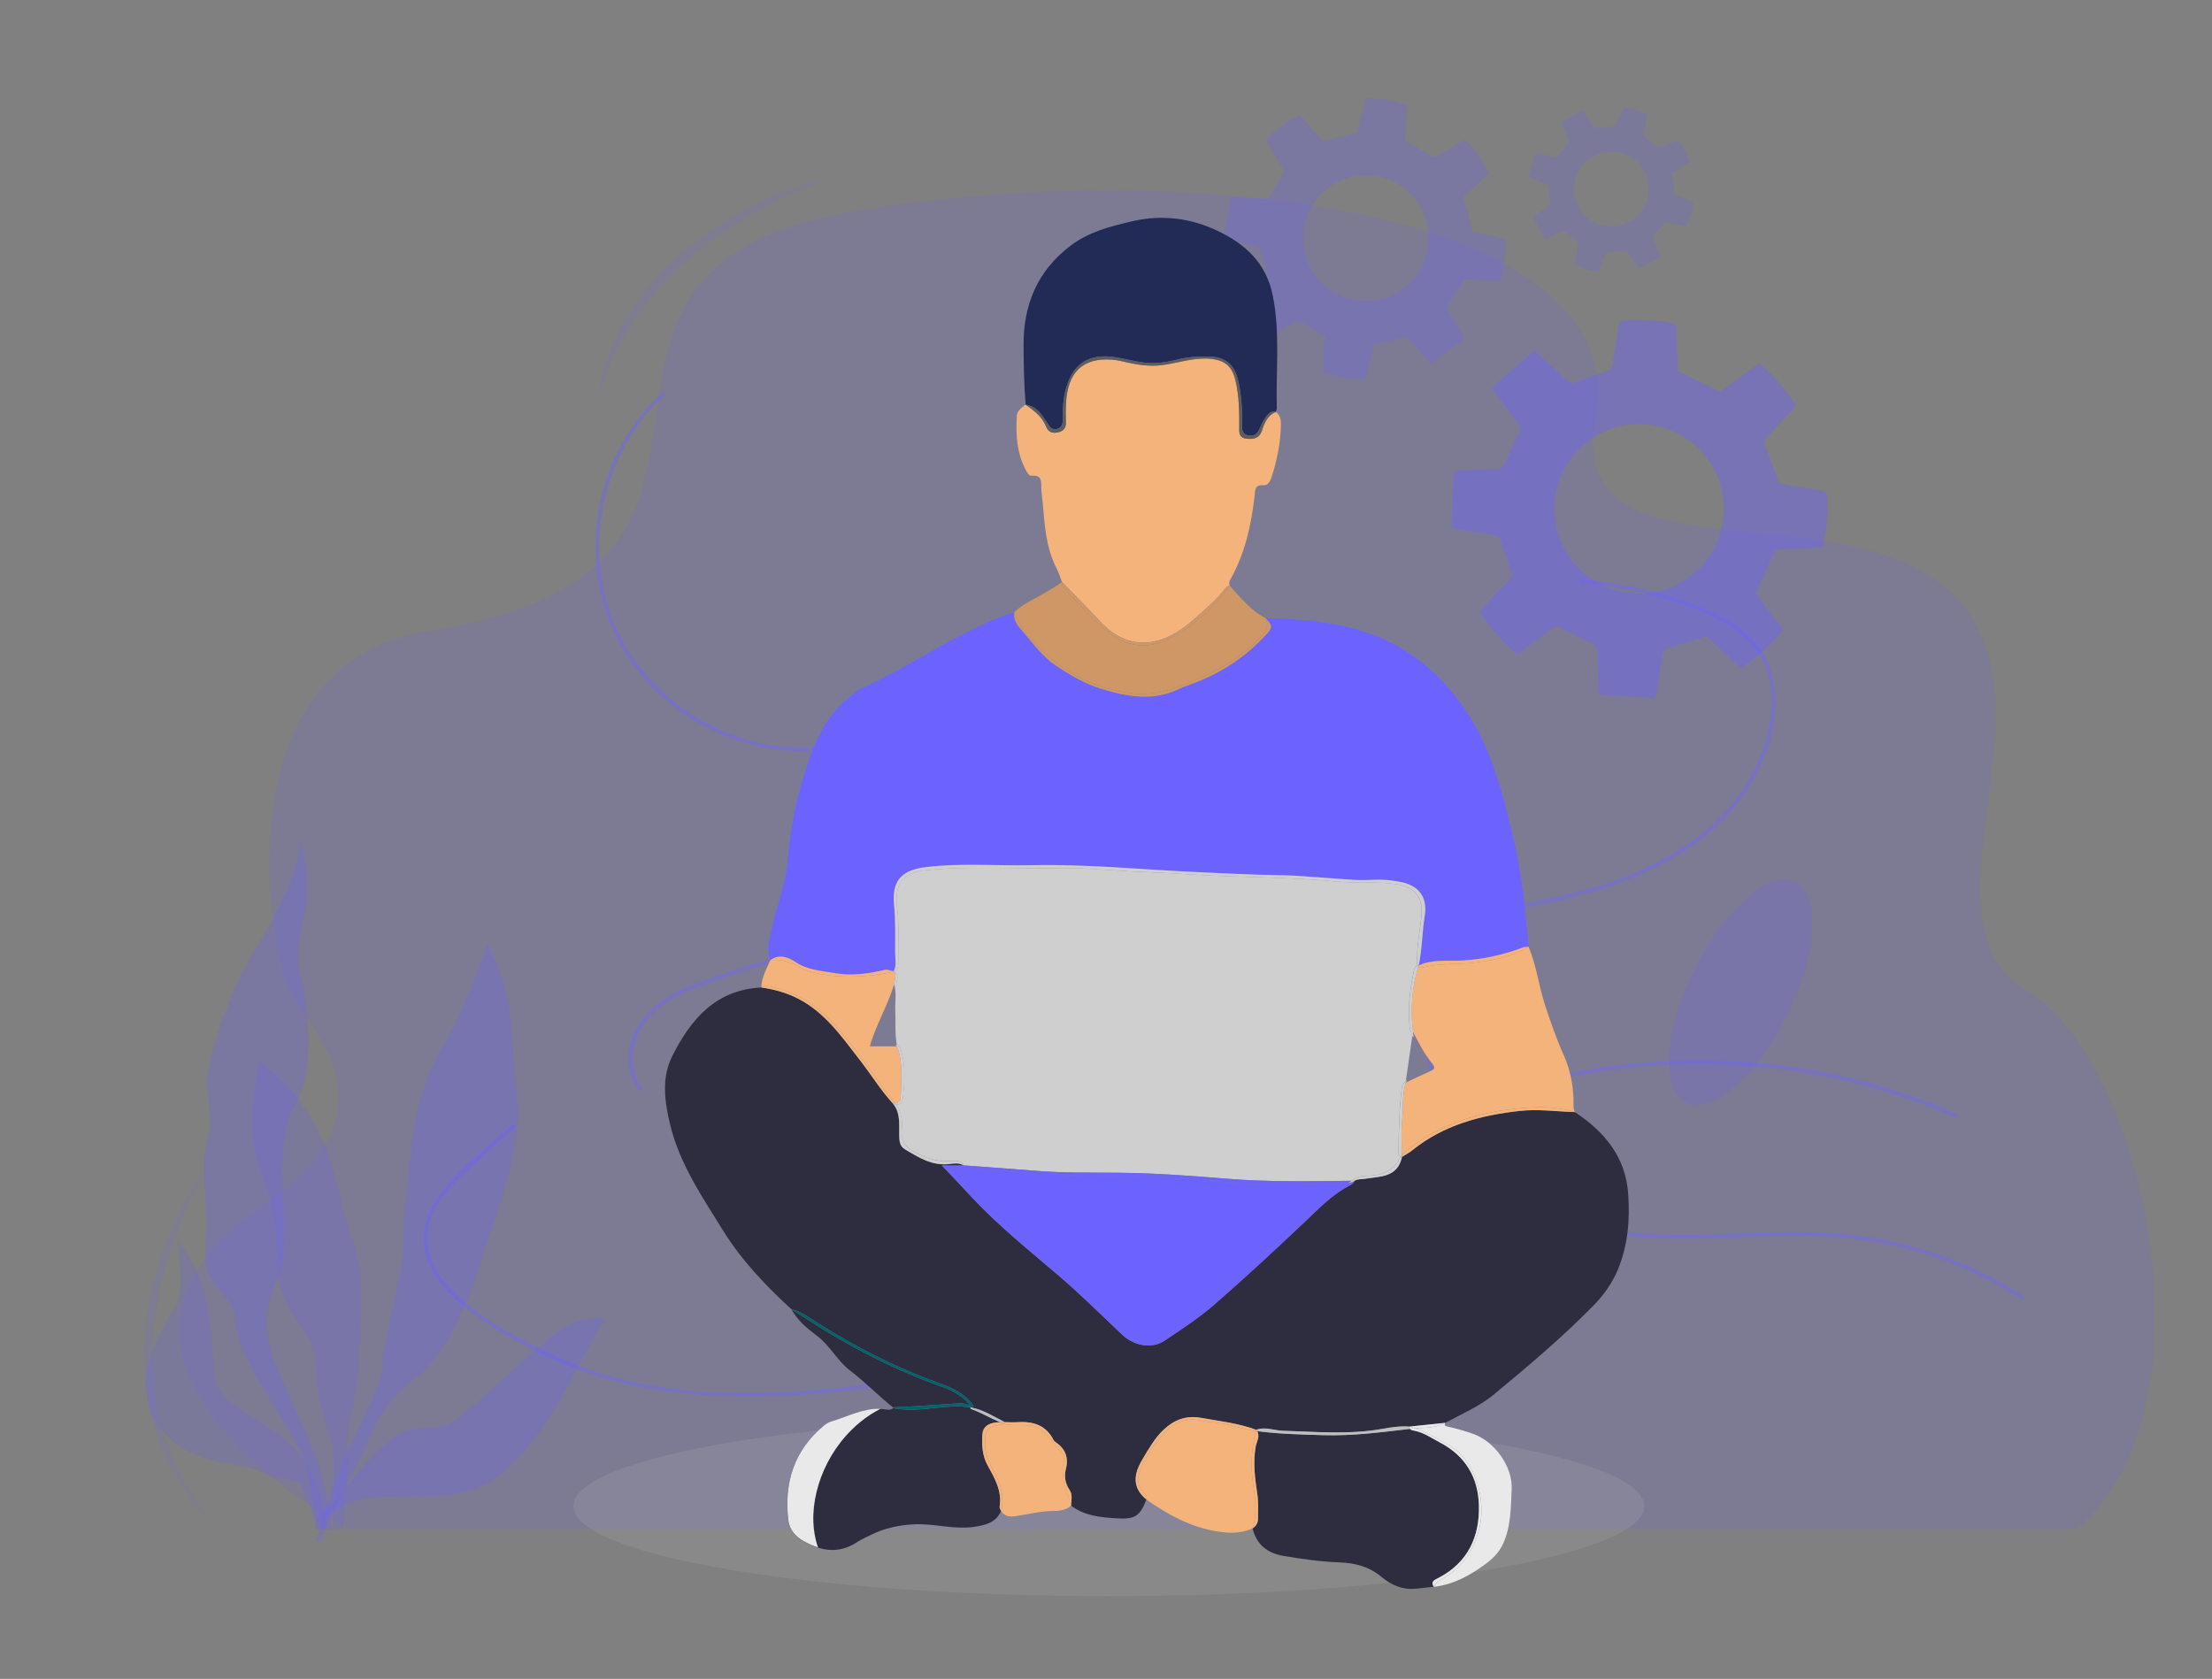 <?xml version="1.0" encoding="utf-8"?>
<!-- Generator: Adobe Illustrator 25.0.0, SVG Export Plug-In . SVG Version: 6.00 Build 0)  -->
<svg version="1.1" id="Capa_1" xmlns="http://www.w3.org/2000/svg" xmlns:xlink="http://www.w3.org/1999/xlink" x="0px" y="0px"
	 viewBox="0 0 605.14 459.39" style="enable-background:new 0 0 605.14 459.39;" xml:space="preserve">
<rect x="0" y="0" width="605.14" height="459.39" fill="#808080" stroke="none"/>
<style type="text/css">
	.st0{opacity:0.15;}
	.st1{fill:#6C63FE;}
	.st2{opacity:0.15;fill:#6C63FE;}
	.st3{opacity:0.42;}
	.st4{opacity:0.2;fill:#6C63FE;}
	.st5{opacity:0.27;fill:#6C63FE;}
	.st6{opacity:0.42;fill:#6C63FE;}
	.st7{opacity:0.2;fill-rule:evenodd;clip-rule:evenodd;fill:#B3B3B3;}
	.st8{fill:none;}
	.st9{fill:#2E2D3F;}
	.st10{fill:#F4B37A;}
	.st11{fill:#222B55;}
	.st12{fill:#5D5D5D;}
	.st13{fill:#BEBEBE;}
	.st14{fill:#CF9766;}
	.st15{fill:#E9E9E9;}
	.st16{fill:#00656B;}
	.st17{fill:#494949;}
	.st18{fill:#CFCFCF;}
	.st19{fill:#FED54C;}
	.st20{fill:#FDFDFC;}
	.st21{fill:#FEFDFD;}
</style>
<g class="st0">
	<path class="st1" d="M57.39,318.21c-4.49,7.55-8.06,15.59-10.81,23.85c-2.71,8.27-4.54,16.84-4.9,25.5
		c-0.15,2.16-0.1,4.33-0.06,6.49l0.2,3.24c0.06,1.08,0.25,2.15,0.36,3.22c0.55,4.29,1.45,8.54,2.83,12.65
		c0.16,0.52,0.32,1.04,0.49,1.55l0.59,1.51c0.41,1,0.77,2.03,1.21,3.02c0.93,1.96,1.78,3.97,2.9,5.84c2.01,3.88,4.6,7.42,7.19,10.97
		c-2.96-3.24-5.8-6.65-8.1-10.44c-1.24-1.84-2.21-3.83-3.27-5.78c-0.51-0.99-0.91-2.02-1.37-3.04l-0.67-1.53
		c-0.2-0.52-0.38-1.05-0.57-1.57c-1.62-4.15-2.58-8.53-3.27-12.92c-0.67-4.41-0.82-8.88-0.62-13.32c0.23-4.44,0.79-8.87,1.73-13.21
		c0.96-4.33,2.19-8.6,3.74-12.75C48.09,333.23,52.14,325.28,57.39,318.21z"/>
</g>
<g>
	<path class="st2" d="M95.35,418.45h472.61c39.17-31.94,19.01-128.06-13.71-147.55c-35.22-20.97,20.71-93.51-33.55-117.06
		c-35.42-15.37-91.76,1.38-84.19-39.75c10.51-57.03-112.32-71.65-202.81-56.27c-97.83,16.62-8.49,98.34-116.08,114.81
		c-55.32,8.47-44.63,80.9-39.47,95.87c4.49,13.04,34.22,33.72-7.09,62.19C10.48,372.45,93.92,417.68,95.35,418.45z"/>
	<g class="st0">
		<path class="st1" d="M226.68,48.78c-7.2,2.58-14.1,5.85-20.7,9.58c-6.58,3.76-12.85,8.06-18.5,13.08c-0.7,0.63-1.43,1.24-2.1,1.89
			l-2.04,1.96c-1.3,1.36-2.63,2.7-3.84,4.15c-1.28,1.39-2.41,2.9-3.59,4.37l-1.64,2.3c-0.57,0.75-1.07,1.56-1.57,2.35
			c-4.13,6.33-7.07,13.39-9.11,20.77c1.16-7.56,3.72-14.99,7.68-21.64c0.93-1.7,2.05-3.28,3.12-4.89c1.16-1.54,2.29-3.12,3.56-4.58
			c2.49-2.96,5.21-5.74,8.11-8.29c2.92-2.54,5.97-4.92,9.17-7.07c3.22-2.13,6.52-4.12,9.95-5.87
			C212.02,53.38,219.21,50.51,226.68,48.78z"/>
	</g>
	<g class="st3">
		<path class="st1" d="M180.71,107.77c-11.45,10.73-17.77,26.28-17.82,41.91c-0.05,16.04,6.9,31.14,19.02,41.63
			c12.31,10.65,28.61,15.88,44.79,13.77c10.39-1.36,20.49-4.68,30.61-7.28c10.35-2.66,20.78-5.09,31.35-6.71
			c19.69-3.02,40.26-3.08,59.3,3.41c8.95,3.05,18.03,7.54,24.93,14.11c7.61,7.25,9.94,17,11.36,27.07
			c2.83,20.02,1.74,40.67,7.82,60.16c2.49,7.99,6.13,15.7,11.41,22.23c5.33,6.58,12.26,11.53,20.05,14.79
			c17.79,7.46,37.39,6.28,56.22,5.6c10.78-0.39,21.63-0.54,32.31,1.21c9.79,1.61,19.36,4.58,28.32,8.83
			c4.3,2.04,8.45,4.37,12.45,6.96c0.58,0.38,1.12-0.55,0.54-0.93c-16.15-10.45-34.8-16.32-54-17.23
			c-20.26-0.96-40.71,2.62-60.82-1.16c-8.57-1.61-16.99-4.51-24.23-9.47c-7.3-5-12.86-12.03-16.78-19.91
			c-8.81-17.71-9.23-37.81-10.77-57.12c-0.77-9.7-1.46-20.02-4.86-29.23c-3.11-8.43-9.46-14.49-16.97-19.13
			c-15.56-9.62-34.1-13.29-52.21-13.26c-20.52,0.04-40.68,4.78-60.42,9.97c-10.25,2.69-20.62,6.13-31.29,6.51
			c-8.24,0.3-16.52-1.44-24.04-4.82c-14.88-6.68-26.88-19.62-31.17-35.5c-4.21-15.62-1.18-32.99,7.79-46.42
			c2.25-3.37,4.9-6.45,7.85-9.23C181.98,108.06,181.22,107.3,180.71,107.77L180.71,107.77z"/>
	</g>
	
		<ellipse transform="matrix(0.443 -0.897 0.897 0.443 21.744 578.156)" class="st4" cx="475.96" cy="271.59" rx="33.64" ry="14.15"/>
	<g class="st3">
		<path class="st1" d="M139.99,307.9c-6.54,5.68-13.62,11.43-19.06,18.22c-4.33,5.4-6.5,12.02-3.97,18.73
			c2.43,6.44,7.89,11.38,13.38,15.27c6.95,4.92,14.64,9.05,22.43,12.47c16.34,7.16,33.66,9.41,51.38,9.48
			c16.59,0.07,33.18-1.65,49.41-5.04c32.71-6.84,63.97-20.53,91.03-40.15c7.38-5.35,14.48-11.07,22.02-16.18
			c6.41-4.35,13.13-8.23,20.08-11.63c14.06-6.89,29.08-11.8,44.46-14.72c30.75-5.84,63.12-3.64,92.6,6.99
			c3.71,1.34,7.36,2.81,10.96,4.41c0.63,0.28,1.17-0.65,0.54-0.93c-27.55-12.21-58.18-16.77-88.14-13.84
			c-29.99,2.94-59.18,13.34-83.84,30.73c-7.34,5.17-14.33,10.81-21.66,15.99c-6.66,4.7-13.56,9.05-20.68,13.03
			c-14.61,8.17-30.08,14.77-46.07,19.7c-15.76,4.86-32.02,8.1-48.45,9.6c-17.24,1.58-35.24,1.8-52.26-1.67
			c-8.65-1.76-17-4.75-24.94-8.59c-7.49-3.61-15.12-7.75-21.57-13.05c-5.68-4.67-11.23-11.17-10.71-19
			c0.56-8.47,8.03-14.65,13.78-20.02c3.29-3.08,6.64-6.09,10.04-9.04C141.28,308.2,140.51,307.45,139.99,307.9L139.99,307.9z"/>
	</g>
	<g class="st3">
		<path class="st1" d="M432.65,159.63c7.54,0.64,15,2,22.27,4.11c6.36,1.85,12.85,4.09,18.45,7.69c5.71,3.67,9.84,8.92,10.94,15.74
			c1.04,6.48-0.19,13.31-2.57,19.37c-10.42,26.56-40.01,36.58-65.82,40.85c-30.04,4.96-60.62,3.32-90.9,2.64
			c-15.12-0.34-30.27-0.46-45.37,0.55c-14.79,0.98-29.52,2.96-44.05,5.91c-14.45,2.93-28.85,6.71-42.74,11.7
			c-5.61,2.01-11.27,4.53-15.48,8.87c-3.7,3.81-5.95,9.3-5.31,14.64c0.29,2.47,1.23,4.7,2.79,6.63c0.43,0.54,1.19-0.23,0.76-0.76
			c-4.01-4.99-2.91-12.18,0.45-17.21c3.68-5.52,10.13-8.58,16.15-10.81c13.95-5.16,28.54-8.94,43.1-11.92
			c14.82-3.03,29.84-5.05,44.93-6.03c15.31-0.99,30.65-0.84,45.98-0.48c30.19,0.7,60.65,2.23,90.58-2.8
			c25.38-4.27,53.77-14.05,65.09-39.38c4.81-10.77,6.3-25.03-2.59-34.14c-4.09-4.19-9.47-6.89-14.87-8.99
			c-6.83-2.67-13.96-4.62-21.18-5.9c-3.51-0.62-7.04-1.07-10.59-1.37C431.96,158.49,431.96,159.57,432.65,159.63L432.65,159.63z"/>
	</g>
	<g>
		<path class="st5" d="M340.18,83.67l6.33,8.55c0.5,0.24,0.95-0.04,2.06-0.73c1.99-1.23,3.99-2.46,6.02-3.61
			c0.32-0.18,0.94-0.14,1.28,0.06c1.97,1.16,3.88,2.45,5.86,3.59c0.62,0.35,0.87,0.63,0.81,1.38c-0.24,2.98-0.4,5.97-0.58,8.93
			c2.5,1.09,9.15,2.16,11.49,1.83c0.69-2.77,1.43-5.58,2.06-8.42c0.2-0.88,0.51-1.18,1.45-1.34c2.18-0.37,4.33-0.93,6.46-1.54
			c0.86-0.25,1.43-0.29,2.08,0.48c1.68,2,3.48,3.9,5.19,5.87c0.46,0.53,0.88,0.68,1.45,0.26c2.69-1.96,5.39-3.93,8.08-5.89
			c0.66-0.48,0.22-0.96-0.03-1.4c-1.28-2.19-2.54-4.38-3.89-6.53c-0.51-0.8-0.47-1.35,0.09-2.14c1.46-2.09,2.79-4.28,4.28-6.6
			c2.95,0.17,6.2,0.37,9.54,0.56c1.23-3.7,1.75-7.46,1.7-11.44c-3.15-0.79-6.31-1.59-9.09-2.29c-0.79-2.95-1.46-5.69-2.28-8.39
			c-0.24-0.78-0.1-1.15,0.46-1.63c1.95-1.68,3.84-3.43,5.77-5.12c0.42-0.37,0.67-0.67,0.36-1.25c-1.56-2.93-3.35-5.68-5.73-8.03
			c-0.53-0.52-0.92-0.49-1.49-0.15c-2.27,1.36-4.58,2.67-6.84,4.04c-0.55,0.33-0.9,0.38-1.51-0.01c-2.13-1.35-4.31-2.62-6.53-3.82
			c-0.57-0.31-0.64-0.62-0.61-1.15c0.18-2.99,0.33-5.98,0.5-9.04c-3.69-1.14-7.39-1.84-11.3-1.8c-0.81,3.22-1.62,6.41-2.39,9.47
			c-3.1,0.75-6.1,1.47-9.31,2.25c-1.53-1.71-3.28-3.68-5.06-5.63c-1.46-1.6-1.06-1.68-3.05-0.5c-0.19,0.11-0.42,0.16-0.63,0.23
			c-1.61,1.19-3.21,2.38-4.82,3.56c-0.31,0.33-0.57,0.71-0.93,0.97c-0.93,0.67-1.1,1.31-0.42,2.36c1.41,2.19,2.69,4.47,3.97,6.74
			c0.17,0.3,0.16,0.86-0.01,1.16c-1.11,1.96-2.4,3.83-3.4,5.85c-0.49,0.99-1,1.17-2,1.1c-2.83-0.22-5.66-0.32-8.78-0.48
			c-0.61,3.83-1.2,7.56-1.8,11.33c0.7,0.19,1.1,0.31,1.5,0.41c2.49,0.63,4.98,1.28,7.49,1.86c0.71,0.17,0.92,0.51,1.09,1.2
			c0.56,2.38,1.27,4.72,1.84,7.1c0.09,0.37-0.1,0.97-0.38,1.24c-1.53,1.45-3.15,2.81-4.71,4.23
			C340.53,82.49,340.06,82.92,340.18,83.67z M359.84,75.41c-5.65-7.64-4.05-18.41,3.59-24.07l0,0c7.64-5.65,18.41-4.05,24.07,3.59
			l0,0c5.65,7.64,4.05,18.41-3.59,24.07l0,0C376.27,84.65,365.49,83.05,359.84,75.41L359.84,75.41z"/>
		<path class="st6" d="M397.76,129.69l-0.77,14.3c0.31,0.68,1.02,0.77,2.77,1.02c3.12,0.44,6.25,0.87,9.36,1.42
			c0.49,0.09,1.1,0.67,1.27,1.16c1.05,2.9,1.93,5.87,3.01,8.76c0.33,0.9,0.36,1.41-0.34,2.13c-2.81,2.89-5.54,5.86-8.26,8.77
			c1.66,3.28,7.64,10.1,10.36,11.76c3.09-2.28,6.28-4.57,9.37-6.98c0.96-0.75,1.54-0.79,2.65-0.15c2.58,1.49,5.3,2.75,8.03,3.95
			c1.11,0.48,1.74,0.92,1.75,2.28c0.03,3.51,0.26,7.03,0.35,10.54c0.02,0.94,0.33,1.46,1.28,1.52c4.48,0.28,8.96,0.55,13.45,0.82
			c1.1,0.07,1.05-0.81,1.16-1.48c0.55-3.37,1.12-6.74,1.56-10.12c0.16-1.27,0.67-1.8,1.92-2.15c3.31-0.92,6.57-2.05,10.1-3.18
			c2.91,2.71,6.12,5.7,9.43,8.77c4.45-2.78,8.23-6.24,11.58-10.42c-2.59-3.53-5.18-7.06-7.47-10.18c1.71-3.73,3.37-7.16,4.83-10.67
			c0.42-1.02,0.88-1.28,1.88-1.3c3.46-0.08,6.93-0.26,10.39-0.37c0.75-0.02,1.28-0.12,1.45-0.99c0.89-4.38,1.39-8.77,0.94-13.26
			c-0.1-1-0.54-1.3-1.42-1.43c-3.53-0.54-7.04-1.15-10.57-1.68c-0.85-0.13-1.26-0.38-1.56-1.31c-1.05-3.23-2.23-6.42-3.5-9.57
			c-0.32-0.81-0.14-1.19,0.36-1.72c2.75-2.95,5.47-5.92,8.28-8.96c-2.86-4.35-6.1-8.25-10.19-11.56c-3.6,2.64-7.18,5.27-10.61,7.78
			c-3.86-1.88-7.6-3.7-11.59-5.65c-0.13-3.08-0.25-6.64-0.43-10.19c-0.15-2.91,0.34-2.65-2.74-3.14c-0.29-0.05-0.57-0.2-0.86-0.31
			c-2.69-0.14-5.37-0.29-8.06-0.43c-0.6,0.08-1.21,0.25-1.8,0.21c-1.54-0.11-2.27,0.42-2.47,2.09c-0.41,3.49-1.04,6.95-1.67,10.41
			c-0.08,0.45-0.57,1.02-1.01,1.19c-2.84,1.08-5.78,1.92-8.55,3.15c-1.36,0.6-2.05,0.36-3.02-0.58c-2.75-2.65-5.6-5.19-8.7-8.04
			c-3.92,3.45-7.74,6.82-11.6,10.22c0.56,0.8,0.88,1.26,1.21,1.72c2.05,2.79,4.07,5.6,6.17,8.36c0.6,0.78,0.52,1.32,0.09,2.18
			c-1.46,2.95-2.74,5.99-4.18,8.95c-0.22,0.46-0.94,0.92-1.46,0.95c-2.84,0.19-5.68,0.22-8.52,0.36
			C399.14,128.75,398.28,128.8,397.76,129.69z M425.26,137.98c0.69-12.78,11.6-22.59,24.39-21.9l0,0
			c12.78,0.69,22.59,11.6,21.9,24.39l0,0c-0.69,12.78-11.6,22.59-24.39,21.9l0,0C434.38,161.68,424.58,150.76,425.26,137.98
			L425.26,137.98z"/>
		<path class="st4" d="M419.46,59.63l2.96,5.59c0.27,0.19,0.56,0.06,1.28-0.24c1.28-0.54,2.56-1.09,3.86-1.59
			c0.2-0.08,0.57,0,0.75,0.15c1.06,0.86,2.06,1.79,3.13,2.64c0.33,0.26,0.46,0.45,0.36,0.88c-0.41,1.73-0.77,3.48-1.14,5.2
			c1.37,0.87,5.19,2.09,6.59,2.1c0.65-1.57,1.34-3.16,1.96-4.77c0.19-0.5,0.4-0.65,0.97-0.66c1.31-0.02,2.63-0.16,3.94-0.33
			c0.53-0.07,0.87-0.05,1.18,0.47c0.81,1.33,1.7,2.6,2.53,3.91c0.22,0.35,0.46,0.48,0.83,0.29c1.76-0.91,3.52-1.83,5.28-2.74
			c0.43-0.22,0.21-0.55,0.1-0.82c-0.56-1.4-1.1-2.81-1.71-4.19c-0.23-0.52-0.15-0.83,0.24-1.25c1.05-1.1,2.02-2.27,3.1-3.5
			c1.72,0.36,3.61,0.77,5.56,1.18c1.05-2.06,1.7-4.23,2.02-6.58c-1.78-0.75-3.57-1.5-5.14-2.16c-0.2-1.8-0.35-3.48-0.59-5.13
			c-0.07-0.48,0.04-0.68,0.42-0.92c1.29-0.82,2.56-1.67,3.85-2.5c0.28-0.18,0.46-0.34,0.33-0.7c-0.66-1.86-1.47-3.64-2.65-5.23
			c-0.27-0.36-0.5-0.37-0.86-0.22c-1.46,0.59-2.93,1.16-4.38,1.76c-0.35,0.15-0.56,0.14-0.89-0.14c-1.13-0.99-2.3-1.92-3.5-2.83
			c-0.31-0.23-0.32-0.42-0.26-0.73c0.37-1.74,0.73-3.48,1.1-5.27c-2.07-1-4.18-1.74-6.48-2.06c-0.76,1.82-1.52,3.63-2.25,5.35
			c-1.89,0.16-3.72,0.32-5.67,0.49c-0.75-1.14-1.6-2.46-2.48-3.76c-0.72-1.07-0.47-1.08-1.75-0.57c-0.12,0.05-0.26,0.05-0.39,0.08
			c-1.05,0.56-2.1,1.11-3.15,1.67c-0.21,0.17-0.4,0.37-0.63,0.49c-0.61,0.31-0.77,0.67-0.46,1.35c0.64,1.41,1.18,2.87,1.73,4.32
			c0.07,0.19,0.02,0.52-0.11,0.68c-0.83,1.05-1.75,2.04-2.52,3.13c-0.38,0.54-0.69,0.6-1.27,0.47c-1.64-0.38-3.3-0.69-5.12-1.07
			c-0.7,2.2-1.38,4.34-2.07,6.5c0.39,0.17,0.62,0.28,0.85,0.37c1.41,0.59,2.82,1.2,4.24,1.76c0.4,0.16,0.5,0.38,0.53,0.8
			c0.12,1.45,0.32,2.89,0.45,4.34c0.02,0.22-0.15,0.56-0.34,0.69c-1.03,0.72-2.1,1.37-3.15,2.07
			C419.77,58.96,419.45,59.18,419.46,59.63z M431.75,56.52c-2.64-5-0.74-11.19,4.26-13.83l0,0c4.99-2.64,11.19-0.74,13.83,4.26l0,0
			c2.64,5,0.74,11.19-4.26,13.83h0C440.59,63.43,434.39,61.52,431.75,56.52L431.75,56.52z"/>
	</g>
	<g>
		<path class="st5" d="M86.53,421.72l1.32,0.28c1.39-4.36,3.31-9.09,5.94-13.9c9.95-18.21,7.97-21.27,20.3-31.34
			c12.34-10.07,18.48-35.12,18.48-35.12s10.84-27.63,8.87-41.24c-1.97-13.61,0.38-26.3-8.1-42.06c0,0-5.99,17.36-10.44,24.89
			c-4.44,7.52-8.67,14.72-10.85,34.6c-2.18,19.88-1.28,21.77-1.91,26.91c-0.63,5.14-5.92,26.24-5.59,29.98
			c0.33,3.74-12.29,26.47-15.07,36.79C88.64,414.61,87.58,418.13,86.53,421.72z"/>
		<path class="st5" d="M87.95,416.63c3.32-3.5,8.01-6.47,14.47-6.91c16.9-1.16,26.65,2.57,39.1-10.53
			c12.45-13.1,20.24-34.37,24.19-37.93c0,0-5.85-3.32-16.16,5.56c-10.31,8.88-17.58,15.63-23.55,20.8
			c-5.97,5.17-10.5,1.45-16.71,4.77c-5.21,2.78-12.14,11.14-15.23,15.54c-1,1.43-2.17,2.73-3.5,3.86c-1.21,1.03-2.65,2.29-3.58,3.22
			c-0.21,0.21-0.46,0.55-0.75,0.99L87.95,416.63z"/>
		<path class="st5" d="M56.24,339.88c-1.11,14.18,7.92,13.08,8.29,22.1c0.37,9.03,12.16,24.31,17.62,35.18
			c2.84,5.65,3.89,14.29,4.24,21.29h4.39c-1.7-17.7-8.88-30.02-13.17-39.89c-5.53-12.71-6.36-18.51-1.66-28.46
			c4.7-9.95-2.21-35.64,4.48-47.1c6.69-11.46,3.26-29.44,1.72-36.34c-1.54-6.91,0.16-11.6,1.54-18.89
			c1.38-7.28-1.54-17.86-1.54-17.86c-0.25,9.03-7.12,21.37-12.09,29.29c-4.97,7.92-14.37,29.47-13.26,39.24
			c1.11,9.76,0.55,10.5,0.55,10.5C53.84,322.01,57.34,325.69,56.24,339.88z"/>
		<path class="st4" d="M82.73,406.82c0.57,1.69,2.41,6,4.1,11.5l2.69-0.02c-1.27-7.01-3.43-15.13-7.02-19.77
			c-7.24-9.35-21.63-13.32-23.33-20.13c-1.7-6.81,0.02-27.26-10.54-38.62c0,0,1.55,12.71,0.1,16.12
			c-1.45,3.41-13.89,19.33-6.44,32.55c7.45,13.22,24.01,11.46,29.19,14.38C76.65,405.75,81.8,404.06,82.73,406.82z"/>
		<path class="st4" d="M75.94,345.76c-0.18,13.63,10.5,18.79,10.32,26.34c-0.18,7.55,2.21,15.66,4.24,21.74
			c1.28,3.85,0.57,14.56,0.35,24.62h2.96c0.75-7.39,1.56-18.05,1.29-22.77c-0.37-6.45,2.58-11.6,2.95-22.84
			c0.37-11.24,2.76-21.37-2.21-35.55c-4.97-14.18-4.05-31.13-24.87-46.79c0,0-3.68,16.58-0.92,25.6
			C72.81,325.13,76.12,332.13,75.94,345.76z"/>
	</g>
	<g>
		<g>
			<path class="st7" d="M449.81,412.11c0,13.61-65.57,24.64-146.46,24.64c-80.89,0-146.46-11.03-146.46-24.64
				c0-13.61,65.57-24.64,146.46-24.64C384.24,387.47,449.81,398.5,449.81,412.11z"/>
		</g>
		<path class="st8" d="M263.44,318.77c-0.03,0.05-0.06,0.09-0.09,0.13c0.11,0,0.22,0,0.34,0
			C263.61,318.85,263.52,318.81,263.44,318.77z"/>
		<path class="st9" d="M430.84,304.3c-5.04-0.15-10.09-0.87-15.11-0.32c-10.66,1.18-20.81,3.85-29.39,10.78
			c-0.86,0.69-1.86,1.2-2.79,1.79l0,0c-1.22,5.75-6.08,5.31-10.25,6.01c-0.92,0.15-1.89-0.01-2.73,0.53
			c-0.34,0.91-1.23,1.22-1.95,1.61c-4.6,2.51-8.11,6.26-11.86,9.8c-8.11,7.65-16.28,15.25-24.69,22.56
			c-4.19,3.64-8.9,6.69-13.52,9.8c-3.42,2.3-8.31,1.42-11.56-1.65c-5.6-5.29-11.06-10.74-16.9-15.76
			c-8.19-7.04-16.67-13.77-24.07-21.67c-2.61-2.78-5.19-5.61-8.39-8.88c2.35,0,4.05,0,5.71,0c0.03-0.04,0.06-0.08,0.09-0.13
			c-1.12-0.57-2.36-0.45-3.51-0.29c-4.82,0.66-8.61-1.75-12.43-4.04c-1.42-0.85-1.48-2.35-1.5-3.87c-0.04-2.96,0.38-6.03-1.71-8.6
			l0,0c-3.42-3.74-6.06-8.07-9.16-12.05c-4.89-6.28-9.44-12.9-16.83-16.68c-3.17-1.62-6.52-2.54-10.02-3.03
			c-12.44,0.6-19.27,8.65-24.34,18.71c-3.02,6-2.11,12.48-0.63,18.69c2.57,10.8,8.8,19.87,14.54,29.14
			c5.06,8.17,11.63,15.03,18.66,21.49c2.89,0.71,5.22,2.51,7.66,4.06c10.6,6.71,21.75,12.28,33.58,16.48
			c3.13,1.11,5.94,2.63,8.1,5.22c0.44,0.53,0.89,0.96-0.23,1.12c3.41,0.6,6.25,2.52,9.28,4.01h0c0,0,0,0,0,0
			c1.03,0.01,2.07,0.1,3.1,0.03c4.33-0.32,8.05,0.59,10.2,4.84c0.11,0.22,0.32,0.41,0.53,0.56c2.67,1.84,3.7,4.16,2.85,7.48
			c-0.48,1.86-0.19,3.89,1.03,5.67c0.86,1.27,0.5,2.83,0.42,4.29c3.7,2.8,8.05,3.18,12.45,3.45c4.97,0.31,6.38-0.53,8.14-5.12
			c-3.98-3.3-3.48-6.97-1.09-10.97c1.73-2.89,3.35-5.84,5.82-8.15c2.88-2.7,6.08-3.98,10.31-3.22c5.06,0.9,10.15,1.47,15.01,3.26
			c2.46-0.91,4.87,0.19,7.3,0.27c9.08,0.27,18.14,1.1,27.19-0.52c2.42-0.43,4.91-0.83,7.42-0.62c3.26-0.34,6.52-0.69,9.78-1.03
			c4.52-2.47,9.33-4.48,13.32-7.78c9.34-7.72,18.61-15.54,27.12-24.2c2.82-2.87,5.19-6.09,6.79-9.93c2.79-6.7,3.34-13.66,2.85-20.73
			C444.74,316.58,438.94,309.66,430.84,304.3z"/>
		<path class="st1" d="M217.63,263.24c3.3,2.19,7.04,2.39,10.72,3.03c4.64,0.81,9.16,0.19,13.66-0.89c0.95-0.23,1.65,0.34,2.49,0.37
			c0.85-1.62,0.38-3.37,0.38-5.05c0-4.38,0.12-8.75-0.3-13.14c-0.63-6.67,2.12-9.51,8.79-10.31c9.62-1.15,19.25-0.29,28.88-0.51
			c15.56-0.34,31.05,1.29,46.57,1.95c6.78,0.28,13.56,0.68,20.36,0.76c7.19,0.09,14.38,0.92,21.57,1.33
			c3.24,0.18,6.49-0.32,9.74,0.12c2.13,0.29,4.2,0.56,6.13,1.69c2.87,1.68,3.67,4.75,3.17,7.84c-0.74,4.57-0.7,9.22-1.68,13.75l0,0
			l0,0c3.81-1.77,7.97-1.14,11.92-1.36c5.8-0.33,11.26-1.53,16.62-3.57c0.46-0.18,1-0.15,1.51-0.21c-0.88-9.91-1.79-19.78-4.1-29.54
			c-2.85-12.03-5.83-24.07-12.63-34.43c-4.48-6.83-10.54-13.1-17.44-17.31c-11.35-6.94-24.53-8.35-37.72-8.59
			c0.85,1.23,2.48,1.85,0.54,4.03c-5.75,6.43-12.63,10.94-20.63,13.92c-1.2,0.45-2.44,0.84-3.59,1.39
			c-7.08,3.43-14.1,2.18-21.22,0.02c-4.68-1.41-8.78-3.91-12.71-6.55c-3.45-2.32-5.96-5.84-8.7-9.01c-1.36-1.57-2.82-3.07-2.43-5.41
			h0c-4.55,1.27-8.74,3.33-12.98,5.43c-9.6,4.75-18.53,10.73-28.32,15.11c-1.46,0.66-2.75,1.76-4.02,2.78
			c-7.1,5.67-9.98,13.81-12.5,22.05c-2.28,7.48-3.6,15.16-4.28,22.97c-0.54,6.19-3,11.97-4.23,18.02c-0.58,2.89-1.69,5.81-0.45,8.82
			C213.17,260.95,215.58,261.89,217.63,263.24z"/>
		<path class="st10" d="M326.01,169.97c3.34-2.93,6.8-5.75,9.48-9.35c0.16-0.22,0.62-0.22,0.94-0.33c-0.27-0.59-0.17-1.13,0.15-1.7
			c3.99-7.09,5.73-14.83,6.63-22.82c0.18-1.6-0.02-3.21,2.53-2.99c1.1,0.09,1.8-1.16,2.16-2.29c1.49-4.68,2.46-9.46,2.52-14.4
			c0.02-1.34-0.22-2.57-1.44-3.38c-2.18,0.96-3.05,2.98-3.7,4.99c-0.73,2.26-2.29,2.53-4.24,2.33c-2.26-0.24-2.01-1.93-2-3.48
			c0.02-4.12-0.07-8.24-0.99-12.29c-0.96-4.21-3.08-5.83-7.32-6.13c-4.48-0.32-8.63,1.27-12.95,1.78c-3.31,0.39-6.49-0.08-9.67-0.81
			c-1.25-0.29-2.51-0.6-3.78-0.7c-8.11-0.62-12.3,3.39-12.7,12.14c-0.07,1.63-0.09,3.27-0.01,4.9c0.08,1.68-0.69,2.58-2.27,2.88
			c-1.54,0.29-2.57-0.11-3.22-1.74c-1.05-2.63-3.29-4.28-5.53-5.87c0,0,0,0,0,0c-1.12,0.83-2.36,1.67-2.44,3.16
			c-0.27,5.01-0.03,9.96,2.37,14.55c0.41,0.77,0.89,1.84,1.72,1.76c2.88-0.26,2.58,1.61,2.62,3.43c0.02,1.28,0.27,2.56,0.38,3.84
			c0.54,6.24,0.87,12.51,3.88,18.23c0.59,1.13,0.93,2.39,1.39,3.58c3.4,3.5,6.89,6.9,10.17,10.5
			C309.02,178.92,318.36,176.66,326.01,169.97z"/>
		<path class="st11" d="M286.32,115.47c0.72,1.09,1.3,2.39,2.94,1.89c1.61-0.5,1.49-1.94,1.49-3.22c0-2.33,0.11-4.63,0.64-6.91
			c1.8-7.7,6.41-10.76,14.2-9.4c2.37,0.41,4.69,1.05,7.09,1.36c2.96,0.38,5.85,0.11,8.68-0.63c3.03-0.8,6.08-1.07,9.19-1
			c4.61,0.09,7.14,2.07,8.18,6.59c0.95,4.13,1.16,8.33,1.08,12.56c-0.02,1.08,0.2,2.1,1.49,2.39c1.31,0.29,2.39,0,3.05-1.28
			c0.27-0.53,0.5-1.1,0.76-1.64c0.41-0.86,0.85-1.7,1.48-2.41c0.62-0.71,1.27-1.46,2.39-1.02c0.11-0.32,0.33-0.65,0.32-0.97
			c-0.28-10.28,0.95-20.56-1.09-30.85c-1.78-8.94-7.51-14.13-14.99-17.71c-7.35-3.52-15.22-4.57-23.36-2.7
			c-6.03,1.39-11.96,2.88-17.02,6.73c-9.04,6.89-12.9,16.14-12.82,27.31c0.04,5.41,0.11,10.81,0.58,16.2c0,0,0,0,0,0
			C283.49,111.11,284.9,113.31,286.32,115.47z"/>
		<path class="st12" d="M286.11,116.6c0.65,1.62,1.69,2.03,3.22,1.74c1.58-0.3,2.35-1.2,2.27-2.88c-0.08-1.63-0.07-3.27,0.01-4.9
			c0.4-8.75,4.59-12.76,12.7-12.14c1.27,0.1,2.53,0.41,3.78,0.7c3.18,0.73,6.36,1.2,9.67,0.81c4.33-0.51,8.47-2.1,12.95-1.78
			c4.24,0.3,6.35,1.92,7.32,6.13c0.93,4.05,1.01,8.17,0.99,12.29c-0.01,1.55-0.26,3.24,2,3.48c1.95,0.2,3.51-0.07,4.24-2.33
			c0.65-2.02,1.53-4.03,3.7-4.99c-1.13-0.44-1.77,0.32-2.39,1.02c-0.63,0.71-1.06,1.56-1.48,2.41c-0.26,0.54-0.48,1.1-0.76,1.64
			c-0.66,1.28-1.74,1.57-3.05,1.28c-1.29-0.29-1.51-1.31-1.49-2.39c0.08-4.22-0.14-8.42-1.08-12.56c-1.04-4.53-3.57-6.5-8.18-6.59
			c-3.11-0.06-6.15,0.2-9.19,1c-2.82,0.74-5.71,1.01-8.68,0.63c-2.4-0.31-4.72-0.95-7.09-1.36c-7.79-1.36-12.4,1.7-14.2,9.4
			c-0.53,2.28-0.64,4.59-0.64,6.91c0,1.28,0.13,2.72-1.49,3.22c-1.65,0.5-2.22-0.79-2.94-1.89c-1.42-2.16-2.83-4.37-5.74-4.74
			C282.82,112.32,285.06,113.96,286.11,116.6z"/>
		<path class="st9" d="M393.52,431.77c8.07-4.18,11.28-11.24,11.07-19.87c-0.19-7.61-3.68-13.53-10.64-17.18
			c-2.26-1.19-4.36-2.7-6.94-3.22c-0.43-0.09-1-0.12-1.27-0.52c-0.1,0.01-0.21,0.03-0.31,0.04c-7.73,0.91-15.44,1.91-23.28,1.68
			c-6-0.17-11.98-0.3-17.93-1.06c-0.09-0.01-0.19-0.02-0.29-0.03c0.85,1.44-0.19,2.92-0.41,4.23c-0.76,4.38-0.21,8.66,0.44,12.93
			c0.35,2.31,0.2,4.59,0.19,6.88c-0.01,1.03-0.52,1.97-1.48,2.56c1.06,4.49,4.12,6.79,8.47,7.53c5.07,0.86,10.15,1.59,15.31,1.77
			c4.18,0.15,8.12,1.15,11.45,3.95c2.72,2.28,5.83,3.63,9.49,3.25c1.62-0.17,3.23-0.35,4.85-0.53
			C391.28,432.65,392.56,432.27,393.52,431.77z"/>
		<path class="st13" d="M344.23,391.64c5.95,0.76,11.93,0.89,17.93,1.06c7.84,0.22,15.55-0.77,23.28-1.68
			c0.1-0.02,0.21-0.03,0.31-0.04c-0.1-0.15-0.16-0.35-0.15-0.63c-2.51-0.21-5,0.19-7.42,0.62c-9.06,1.63-18.12,0.79-27.19,0.52
			c-2.43-0.07-4.84-1.18-7.3-0.27c0.1,0.12,0.19,0.25,0.26,0.38C344.04,391.62,344.14,391.63,344.23,391.64z"/>
		<path class="st9" d="M273.48,412.26c0.7-4.3-1.36-7.79-3.29-11.29c-1.48-2.67-1.61-5.53-1.43-8.44c0.12-2.05,1.52-2.94,3.34-3.25
			c0.49-0.08,0.99-0.11,1.49-0.11c-2.71-1.13-5.23-2.67-8.01-3.64c-0.04-0.15-0.09-0.28-0.14-0.41c-6.03-1-11.98,0.99-17.99,0.55
			c-1.02-0.08-2.06,0.03-3.03-0.43c-0.72,0.7-1.65,0.49-2.45,0.39c-5.27-0.66-9.76,1.95-14.54,3.36c-0.72,0.21-1.44,0.62-2.02,1.11
			c-8.19,6.8-10.98,15.69-9.75,25.98c0.3,2.52,1.92,4.45,4.3,5.74c4.85,2.64,9.61,3.39,14.5,0.16c1.21-0.8,2.57-1.38,3.87-2.03
			c3.66-1.82,7.51-2.62,11.62-2.85c5.57-0.3,11,1.52,16.61,0.68c3.16-0.47,5.85-1.15,7.28-4.28
			C273.72,413.06,273.42,412.63,273.48,412.26z"/>
		<path class="st13" d="M265.58,385.51c2.78,0.97,5.3,2.52,8.01,3.64c0.44-0.01,0.88,0,1.31-0.02h0c-3.03-1.49-5.87-3.41-9.28-4.01
			c-0.06-0.01-0.12-0.02-0.19-0.03C265.49,385.24,265.54,385.37,265.58,385.51z"/>
		<path class="st10" d="M403.98,263.32c-4.92,0.68-9.96,0.13-14.84,1.4c-0.46,0.12-0.86,0.07-1.14-0.21
			c-1.81,5.82-2.17,11.77-1.46,17.81c0,0,0,0,0,0c0,0,0,0,0,0c1.58,3.05,3.15,6.11,5.32,8.78c0.9,1.12,0.52,1.51-0.56,1.99
			c-2.27,1.01-4.5,2.1-6.74,3.16c-1.04,3.41-0.62,6.97-0.99,10.45c-0.32,3.03-0.07,6.12-0.02,9.2c8.62-7.38,18.85-11.09,29.9-12.39
			c5.75-0.68,11.67-0.99,17.39,0.79c0,0,0,0,0,0l0,0c-0.53-1.14-0.35-2.36-0.38-3.56c-0.12-4.25-1-8.32-2.74-12.2
			c-1.97-4.39-3.52-8.92-5.03-13.48c-1.75-5.28-2.33-10.88-4.54-16.03l0,0c0,0,0,0,0,0C413.83,261.79,408.9,262.64,403.98,263.32z"
			/>
		<path class="st10" d="M413.45,303.51c-11.05,1.3-21.29,5.01-29.9,12.39c0,0.22,0.01,0.43,0.01,0.65l0,0l0,0
			c0.93-0.59,1.94-1.09,2.79-1.79c8.58-6.93,18.73-9.6,29.39-10.78c5.02-0.56,10.07,0.16,15.11,0.32c0,0,0,0,0,0
			C425.12,302.52,419.2,302.83,413.45,303.51z"/>
		<path class="st10" d="M400.02,262.82c-3.94,0.22-8.11-0.41-11.92,1.36l0,0c-0.04,0.11-0.07,0.22-0.1,0.34
			c0.29,0.27,0.68,0.33,1.14,0.21c4.87-1.27,9.92-0.72,14.84-1.4c4.92-0.68,9.85-1.53,14.17-4.28c0,0,0,0,0,0
			c-0.5,0.07-1.04,0.04-1.51,0.21C411.28,261.28,405.82,262.49,400.02,262.82z"/>
		<path class="st14" d="M288.26,180.75c5.83,4.79,12.88,7.7,20.56,8.87c4.79,0.73,9.14-0.06,13.58-1.73
			c6.3-2.37,12.38-5.06,17.73-9.25c1.77-1.39,3.39-2.87,4.93-4.5c1.42-1.5,2.08-3.01,1.2-4.98l0,0l0,0
			c-4.07-2.07-6.83-5.6-9.83-8.86c-4.88,6.22-10.41,11.72-17.73,14.97c-5.65,2.51-11.11,1.37-15.71-2.47
			c-4.02-3.35-7.53-7.29-11.17-11.07c-0.65-0.68-1.26-1.42-1.31-2.45c-2.13,1.57-4.44,2.8-6.73,4.11c-2.16,1.24-4.49,2.3-6.27,4.15
			l0,0C279.64,173.13,283.95,177.21,288.26,180.75z"/>
		<path class="st14" d="M279.95,172.96c2.74,3.17,5.25,6.69,8.7,9.01c3.93,2.64,8.04,5.13,12.71,6.55
			c7.12,2.16,14.14,3.42,21.22-0.02c1.15-0.56,2.39-0.95,3.59-1.39c8-2.97,14.88-7.49,20.63-13.92c1.95-2.18,0.31-2.79-0.54-4.03
			l0,0c0.88,1.97,0.22,3.48-1.2,4.98c-1.54,1.63-3.16,3.12-4.93,4.5c-5.35,4.19-11.43,6.88-17.73,9.25
			c-4.44,1.67-8.79,2.46-13.58,1.73c-7.69-1.17-14.73-4.08-20.56-8.87c-4.31-3.55-8.63-7.63-10.75-13.21
			C277.13,169.89,278.58,171.38,279.95,172.96z"/>
		<path class="st14" d="M302.99,172.8c4.6,3.83,10.06,4.98,15.71,2.47c7.32-3.25,12.85-8.76,17.73-14.97
			c-0.32,0.11-0.78,0.11-0.94,0.33c-2.68,3.6-6.14,6.42-9.48,9.35c-7.64,6.69-16.99,8.95-25.32-0.19c-3.28-3.6-6.78-7.01-10.17-10.5
			c0.05,1.02,0.66,1.77,1.31,2.45C295.46,165.51,298.97,169.46,302.99,172.8z"/>
		<path class="st10" d="M342.72,405.24c-0.65-4.63-0.27-9.17,0.88-13.66c-3.96-0.48-7.69-2.12-11.7-2.41
			c-1.02-0.07-2.06-0.17-3.06-0.41c-5.05-1.22-8.65,1.06-11.63,4.78c-1.99,2.49-3.74,5.13-5.01,8.08c-1.07,2.46-1.34,4.78,0.77,6.89
			c0.47,0.47,0.95,1.03,0.66,1.82c5.69,3.98,11.59,7.31,18.61,8.58c3.68,0.66,7.04,0.85,10.44-0.7
			C344.05,413.89,343.33,409.55,342.72,405.24z"/>
		<path class="st10" d="M312.96,408.5c-2.11-2.11-1.84-4.43-0.77-6.89c1.28-2.94,3.02-5.59,5.01-8.08c2.98-3.72,6.58-6,11.63-4.78
			c1,0.24,2.04,0.34,3.06,0.41c4.01,0.28,7.74,1.93,11.7,2.41c0.03-0.11,0.05-0.23,0.08-0.34c-4.86-1.79-9.95-2.36-15.01-3.26
			c-4.23-0.75-7.43,0.53-10.31,3.22c-2.47,2.31-4.09,5.27-5.82,8.15c-2.39,4-2.89,7.67,1.09,10.97
			C313.91,409.54,313.43,408.97,312.96,408.5z"/>
		<path class="st10" d="M344.15,415.65c0.01-2.29,0.16-4.57-0.19-6.88c-0.65-4.27-1.2-8.55-0.44-12.93
			c0.23-1.31,1.26-2.79,0.41-4.23c-0.12-0.01-0.23-0.02-0.35-0.04c-1.14,4.49-1.52,9.04-0.88,13.66c0.6,4.32,1.33,8.66-0.04,12.97
			C343.63,417.62,344.15,416.68,344.15,415.65z"/>
		<path class="st10" d="M343.94,391.61c-0.07-0.13-0.16-0.26-0.26-0.38c-0.03,0.11-0.05,0.23-0.08,0.34
			C343.71,391.59,343.83,391.6,343.94,391.61z"/>
		<path class="st10" d="M211.52,270.13c7.63,1.72,13.45,6.17,18.35,12.06c4.56,5.48,8.72,11.24,12.82,17.06
			c0.68,0.96,1.6,1.7,2.28,2.66c0.77-0.15,1.38-0.56,1.42-1.42c0.19-4.75,0.66-9.54-0.94-14.18c-2.45,0-4.9,0-7.48,0
			c1.64-5.93,4.89-11.11,6.6-16.89c0.06-1.16,0.81-2.34,0.06-3.49c-7.08,1.37-14.17,1.91-21.31,0.36c-1.34-0.29-2.72-0.59-3.89-1.29
			c-2.7-1.61-5.5-2.67-8.7-2.28c-1,2.43-2.43,4.73-2.45,7.49l0,0l0,0C209.34,269.52,210.43,269.88,211.52,270.13z"/>
		<path class="st10" d="M235.13,289.92c3.1,3.98,5.74,8.31,9.16,12.05l0,0l0,0c0.23,0,0.45-0.02,0.67-0.07
			c-0.68-0.95-1.6-1.7-2.28-2.66c-4.1-5.82-8.26-11.58-12.82-17.06c-4.9-5.89-10.72-10.34-18.35-12.06
			c-1.09-0.24-2.17-0.61-3.23,0.09l0,0c3.5,0.49,6.84,1.4,10.02,3.03C225.7,277.02,230.25,283.63,235.13,289.92z"/>
		<path class="st10" d="M219.43,265.01c1.17,0.7,2.54,1,3.89,1.29c7.14,1.54,14.23,1,21.31-0.36c-0.04-0.06-0.08-0.12-0.13-0.18l0,0
			c-0.84-0.03-1.54-0.6-2.49-0.37c-4.49,1.08-9.02,1.7-13.66,0.89c-3.68-0.64-7.41-0.84-10.72-3.03c-2.05-1.36-4.46-2.29-6.9-0.52
			C213.93,262.34,216.73,263.4,219.43,265.01z"/>
		<path class="st10" d="M291.02,400.06c0.2-0.86,0.24-1.79-0.39-2.46c-1.99-2.14-3.73-4.51-5.91-6.45c-1.2-1.07-2.84-1.11-4.4-1.18
			c-1.71-0.07-3.44,0.12-5.14-0.21c-0.21-0.07-0.42-0.16-0.63-0.23c-0.48,0.35-1.1,0.34-1.68,0.45c-2.68,0.52-3.19,1.21-3.38,3.95
			c-0.2,2.95,0.62,5.59,2.08,8.07c1.87,3.17,3.01,6.51,2.61,10.25c-0.05,0.43-0.05,0.86-0.32,1.22c0.92,1.42,2.34,1.63,3.82,1.42
			c3.52-0.49,6.96-1.45,10.58-1.44c1.62,0.01,3.4-0.29,4.78-1.46C291.92,408.09,290.03,404.32,291.02,400.06z"/>
		<path class="st10" d="M292.61,407.71c-1.22-1.78-1.51-3.81-1.03-5.67c0.85-3.32-0.17-5.64-2.85-7.48
			c-0.21-0.14-0.42-0.34-0.53-0.56c-2.15-4.25-5.87-5.15-10.2-4.84c-1.03,0.07-2.06-0.02-3.1-0.03c0,0,0,0,0,0
			c-0.11,0.17-0.23,0.29-0.37,0.39c0.21,0.08,0.42,0.16,0.63,0.23c1.7,0.33,3.43,0.14,5.14,0.21c1.56,0.06,3.2,0.11,4.4,1.18
			c2.18,1.94,3.92,4.32,5.91,6.45c0.63,0.67,0.59,1.6,0.39,2.46c-1,4.26,0.9,8.03,2,11.93
			C293.11,410.54,293.47,408.98,292.61,407.71z"/>
		<path class="st10" d="M271.55,402c-1.46-2.48-2.29-5.13-2.08-8.07c0.19-2.74,0.71-3.43,3.38-3.95c0.58-0.11,1.2-0.1,1.68-0.45
			c-0.32-0.12-0.64-0.24-0.95-0.37c-0.5,0.01-1,0.03-1.49,0.11c-1.82,0.31-3.22,1.2-3.34,3.25c-0.17,2.91-0.04,5.77,1.43,8.44
			c1.93,3.5,4,7,3.29,11.29c-0.06,0.37,0.24,0.81,0.37,1.21c0.27-0.36,0.27-0.79,0.32-1.22C274.56,408.51,273.42,405.17,271.55,402z
			"/>
		<path class="st10" d="M274.54,389.52c0.13-0.1,0.26-0.22,0.37-0.39c-0.44,0.02-0.88,0.02-1.31,0.02
			C273.9,389.28,274.22,389.41,274.54,389.52z"/>
		<path class="st15" d="M396.22,395.37c8.12,4.5,10.42,16.13,8.36,23.36c-1.65,5.77-4.69,10.47-10.14,13.35
			c-0.94,0.5-1.68,1.18-2.19,2.12c5.39-0.59,9.97-3.15,14.18-6.27c1.85-1.37,3.6-3.04,4.69-5.35c2.27-4.84,2.18-9.93,2.43-15.08
			c0.31-6.25-4.73-13.09-10.46-15.12c-2.35-0.83-4.72-1.52-7.14-2.05c-0.73-0.16-0.84-0.4-0.57-1c-2.57,1.44-5.4,1.32-8.18,1.51
			C390.4,391.92,393.25,393.72,396.22,395.37z"/>
		<path class="st15" d="M387.2,390.83c2.78-0.2,5.61-0.08,8.18-1.51c-3.26,0.35-6.52,0.69-9.78,1.03
			C386.14,390.49,386.67,390.65,387.2,390.83z"/>
		<path class="st15" d="M394.43,432.07c5.45-2.87,8.5-7.58,10.14-13.35c2.06-7.23-0.24-18.85-8.36-23.36
			c-2.97-1.65-5.82-3.44-9.02-4.53c-0.49,0.03-0.97,0.08-1.45,0.15c0.27,0.4,0.84,0.43,1.27,0.52c2.58,0.52,4.68,2.03,6.94,3.22
			c6.95,3.65,10.45,9.58,10.64,17.18c0.21,8.62-3.01,15.68-11.07,19.87c-0.96,0.5-2.24,0.88-1.28,2.42
			C392.75,433.25,393.49,432.57,394.43,432.07z"/>
		<path class="st15" d="M387.2,390.83c-0.53-0.18-1.06-0.34-1.61-0.48c-0.01,0.28,0.05,0.47,0.15,0.63
			C386.23,390.92,386.71,390.87,387.2,390.83z"/>
		<path class="st9" d="M262.31,383.99c1.05-0.07,2.19,0.14,3.06,0.9c-0.65-1.62-2.11-2.53-3.49-3.47c-1.06-0.73-2.25-1.27-3.47-1.7
			c-13.3-4.66-25.74-11.06-37.55-18.7c-1.44-0.94-2.93-1.8-4.35-2.77c1.67,3.08,4.26,5.23,7.02,7.29c3.53,2.64,5.56,6.85,9.01,9.47
			c4.18,3.17,7.79,6.96,11.88,10.2c0.07-0.05,0.14-0.14,0.21-0.14C250.54,384.85,256.42,384.39,262.31,383.99z"/>
		<path class="st16" d="M258.42,379.72c1.22,0.43,2.42,0.97,3.47,1.7c1.37,0.95,2.84,1.85,3.49,3.47c0.08,0.07,0.17,0.15,0.25,0.23
			c1.12-0.16,0.67-0.6,0.23-1.12c-2.16-2.59-4.97-4.11-8.1-5.22c-11.83-4.19-22.98-9.76-33.58-16.48c-2.44-1.55-4.77-3.35-7.66-4.06
			c1.42,0.97,2.91,1.84,4.35,2.77C232.68,368.67,245.11,375.06,258.42,379.72z"/>
		<path class="st16" d="M265.44,385.1c-0.02-0.07-0.04-0.14-0.07-0.21c-0.88-0.77-2.02-0.97-3.06-0.9
			c-5.89,0.4-11.77,0.86-17.68,1.08c-0.07,0-0.14,0.09-0.21,0.14c0.96,0.46,2,0.36,3.03,0.43
			C253.47,386.09,259.41,384.1,265.44,385.1z"/>
		<path class="st17" d="M265.44,385.1c0.06,0.01,0.12,0.02,0.19,0.03c-0.08-0.08-0.17-0.16-0.25-0.23
			C265.4,384.96,265.42,385.03,265.44,385.1z"/>
		<path class="st18" d="M283.22,320.36c7.38,0.61,14.78,0.49,22.17,0.54c10.06,0.06,20.07,0.8,30.09,1.63
			c11.4,0.94,22.87,0.7,34.31,0.58c0.25-0.18,0.5-0.36,0.75-0.55c1.13-0.77,2.47-0.79,3.71-0.83c4.03-0.14,7.2-1.53,8.94-5.26
			c-0.48-0.19-0.6-0.68-0.6-1.19c0.05-5.96,0.17-11.92,0.93-17.85c0.03-0.25,0.17-0.48,0.26-0.71c0.26-0.35,0.54-0.66,0.83-0.94
			c0.59-4.14,1.18-8.28,1.77-12.43c-0.22-0.49-0.42-0.98-0.61-1.49c-0.86-5.52-0.06-10.93,1.04-16.31c0.11-0.55,0.31-1.17,0.95-1.34
			c-0.03-0.06-0.06-0.11-0.09-0.18c-0.15-4.22,0.56-8.38,1.1-12.53c0.73-5.61-1.32-8.76-6.94-9.6c-5.2-0.78-10.46-0.17-15.69-0.66
			c-9.84-0.92-19.73-1.15-29.6-1.45c-7.99-0.24-15.96-0.94-23.95-1.21c-7.64-0.26-15.27-1.2-22.92-1.05
			c-12.12,0.24-24.27-0.66-36.36,0.58c-6.43,0.66-8.69,3.75-7.89,10.19c0.63,5.07,0.26,10.14,0.31,15.21
			c0.01,0.86-0.11,1.73-0.83,2.36c-0.06,0.01-0.12,0.02-0.18,0.03c1.35,0.98,0.59,2.33,0.43,3.58c-0.09,0.36-0.18,0.72-0.29,1.07
			c0.37,1.94-0.04,3.92,0.06,5.87c0.15,3.18-0.15,6.38,0.44,9.54c0.25,0.1,0.5,0.23,0.75,0.41c1.79,4.55,1.36,9.27,0.92,13.95
			c-0.11,1.1-0.72,2-1.86,1.89c1.39,1.99,1.76,4.27,1.53,6.62c-0.32,3.18,1.01,5.19,3.81,6.6c2.74,1.38,5.5,2.36,8.62,2.3
			c1.5-0.03,3.13-0.46,4.46,0.71c-0.05,0.12-0.11,0.22-0.17,0.31c0.08,0.04,0.17,0.08,0.25,0.13
			C270.2,319.39,276.71,319.83,283.22,320.36z"/>
		<path class="st18" d="M259.15,317.75c-3.12,0.06-5.88-0.92-8.62-2.3c-2.8-1.4-4.13-3.42-3.81-6.6c0.24-2.35-0.14-4.63-1.53-6.62
			c-0.27-0.03-0.57-0.11-0.89-0.26c2.09,2.56,1.67,5.64,1.71,8.6c0.02,1.52,0.08,3.02,1.5,3.87c3.82,2.29,7.6,4.7,12.43,4.04
			c1.15-0.16,2.39-0.28,3.51,0.29c0.06-0.09,0.11-0.19,0.17-0.31C262.28,317.3,260.65,317.72,259.15,317.75z"/>
		<path class="st18" d="M374.26,321.73c-1.25,0.04-2.59,0.06-3.71,0.83c-0.24,0.19-0.49,0.37-0.75,0.55c0.26,0,0.52-0.01,0.77-0.01
			c0.84-0.54,1.82-0.38,2.73-0.53c4.18-0.7,9.03-0.26,10.25-6.01c-0.14-0.01-0.25-0.04-0.35-0.08
			C381.46,320.2,378.29,321.59,374.26,321.73z"/>
		<path class="st18" d="M244.74,265.91c0.06-0.01,0.12-0.02,0.18-0.03c0.72-0.63,0.84-1.5,0.83-2.36
			c-0.05-5.07,0.32-10.15-0.31-15.21c-0.8-6.43,1.46-9.53,7.89-10.19c12.09-1.24,24.24-0.34,36.36-0.58
			c7.64-0.15,15.28,0.79,22.92,1.05c7.99,0.27,15.96,0.97,23.95,1.21c9.87,0.3,19.76,0.53,29.6,1.45
			c5.23,0.49,10.49-0.11,15.69,0.66c5.63,0.84,7.67,3.99,6.94,9.6c-0.54,4.15-1.25,8.31-1.1,12.53c0.03,0.07,0.06,0.12,0.09,0.18
			c0.1-0.03,0.21-0.04,0.33-0.04l0,0c0.98-4.53,0.94-9.18,1.68-13.75c0.5-3.08-0.31-6.15-3.17-7.84c-1.93-1.14-4-1.41-6.13-1.69
			c-3.25-0.44-6.5,0.07-9.74-0.12c-7.19-0.41-14.37-1.24-21.57-1.33c-6.8-0.08-13.58-0.48-20.36-0.76
			c-15.52-0.65-31.01-2.29-46.57-1.95c-9.62,0.21-19.26-0.64-28.88,0.51c-6.67,0.8-9.42,3.64-8.79,10.31
			c0.42,4.39,0.3,8.76,0.3,13.14c0,1.68,0.47,3.43-0.38,5.05l0,0C244.58,265.8,244.66,265.86,244.74,265.91z"/>
		<path class="st18" d="M383.79,296.72c-0.1,0.23-0.23,0.46-0.26,0.71c-0.76,5.93-0.87,11.89-0.93,17.85c0,0.51,0.12,0.99,0.6,1.19
			c0.07-0.15,0.14-0.3,0.21-0.45c0.04-0.04,0.09-0.08,0.14-0.11c-0.05-3.07-0.3-6.17,0.02-9.2c0.37-3.48-0.05-7.04,0.99-10.45
			c0.02-0.16,0.05-0.32,0.07-0.47C384.33,296.06,384.05,296.37,383.79,296.72z"/>
		<path class="st18" d="M387.78,264.22c-0.64,0.16-0.84,0.79-0.95,1.34c-1.09,5.39-1.9,10.8-1.04,16.31c0.18,0.51,0.39,1,0.61,1.49
			c0.05-0.34,0.1-0.69,0.15-1.03c0,0,0,0,0,0c-0.71-6.04-0.35-11.98,1.46-17.81C387.92,264.43,387.84,264.34,387.78,264.22z"/>
		<path class="st18" d="M383.55,315.9c-0.04,0.04-0.09,0.07-0.14,0.11c-0.07,0.16-0.14,0.3-0.21,0.45c0.1,0.04,0.22,0.07,0.35,0.08
			l0,0C383.55,316.34,383.55,316.12,383.55,315.9z"/>
		<path class="st18" d="M388,264.51c0.04-0.11,0.07-0.22,0.1-0.34c-0.12,0-0.23,0.02-0.33,0.04
			C387.84,264.34,387.92,264.43,388,264.51z"/>
		<path class="st18" d="M245.17,269.49c0.16-1.25,0.92-2.6-0.43-3.58c-0.04,0.01-0.07,0.01-0.11,0.02c0.75,1.15-0.01,2.32-0.06,3.49
			c0.15,0.38,0.25,0.76,0.32,1.15C244.99,270.21,245.08,269.85,245.17,269.49z"/>
		<path class="st18" d="M245.19,302.23c1.13,0.11,1.75-0.79,1.86-1.89c0.44-4.68,0.88-9.4-0.92-13.95
			c-0.24-0.18-0.49-0.31-0.75-0.41c0.02,0.11,0.03,0.22,0.06,0.33h0c1.61,4.64,1.14,9.42,0.94,14.18c-0.04,0.86-0.65,1.27-1.42,1.42
			c0.02,0.02,0.04,0.05,0.06,0.08C245.09,302.06,245.13,302.15,245.19,302.23z"/>
		<path class="st18" d="M245.03,301.98c-0.02-0.03-0.04-0.05-0.06-0.08c-0.21,0.04-0.44,0.06-0.67,0.07l0,0
			c0.33,0.15,0.62,0.23,0.89,0.26C245.13,302.15,245.09,302.06,245.03,301.98z"/>
		<path class="st18" d="M244.49,265.75L244.49,265.75L244.49,265.75c0.05,0.06,0.09,0.12,0.13,0.18c0.04-0.01,0.08-0.01,0.11-0.02
			C244.66,265.86,244.58,265.8,244.49,265.75z"/>
		<path class="st1" d="M259.41,319.6c6.92,7.8,14.3,15.2,22.35,21.97c5.91,4.96,11.93,9.83,17.38,15.33
			c2.84,2.87,5.91,5.52,8.85,8.28c2.92,2.74,7.36,3.15,10.59,0.78c7.28-5.32,14.81-10.28,21.23-16.77
			c7.24-7.34,15.38-13.75,22.67-21.07c1.81-1.82,4.22-2.99,6.42-4.42c-0.76,0.17-1.54,0.22-2.34,0.22c-11.25,0-22.6,0.79-33.73-0.73
			c-11.75-1.6-23.5-1.27-35.24-1.47c-10.41-0.18-20.72-1.27-31.07-1.92c-1.01-0.06-2.09,0-2.85-0.9c-0.11,0-0.23,0-0.34,0
			C262.35,320.33,260.7,319.18,259.41,319.6z"/>
		<path class="st1" d="M362.49,328.13c-7.29,7.33-15.43,13.74-22.67,21.07c-6.42,6.5-13.95,11.45-21.23,16.77
			c-3.23,2.37-7.67,1.96-10.59-0.78c-2.95-2.77-6.01-5.42-8.85-8.28c-5.46-5.5-11.48-10.37-17.38-15.33
			c-8.06-6.77-15.44-14.18-22.35-21.97c1.29-0.43,2.93,0.73,3.94-0.7c-1.66,0-3.36,0-5.71,0c3.2,3.26,5.78,6.09,8.39,8.88
			c7.4,7.9,15.87,14.63,24.07,21.67c5.84,5.01,11.3,10.47,16.9,15.76c3.25,3.07,8.14,3.96,11.56,1.65c4.62-3.11,9.33-6.16,13.52-9.8
			c8.42-7.31,16.59-14.9,24.69-22.56c3.75-3.54,7.26-7.29,11.86-9.8c0.71-0.39,1.61-0.71,1.95-1.61c-0.53,0.29-1.08,0.48-1.65,0.61
			C366.71,325.13,364.31,326.3,362.49,328.13z"/>
		<path class="st1" d="M335.49,322.52c-10.03-0.82-20.03-1.57-30.09-1.63c-7.39-0.05-14.79,0.08-22.17-0.54
			c-6.51-0.53-13.02-0.98-19.53-1.46c0.76,0.9,1.84,0.83,2.85,0.9c10.35,0.65,20.66,1.74,31.07,1.92
			c11.74,0.2,23.48-0.13,35.24,1.47c11.13,1.52,22.47,0.73,33.73,0.73c0.8,0,1.58-0.05,2.34-0.22c0.3-0.19,0.59-0.39,0.88-0.6
			C358.35,323.22,346.89,323.46,335.49,322.52z"/>
		<path class="st19" d="M368.92,323.7c0.57-0.12,1.12-0.31,1.65-0.61c-0.25,0-0.51,0.01-0.77,0.01
			C369.51,323.31,369.22,323.51,368.92,323.7z"/>
		<path class="st20" d="M384.63,295.78c-0.02,0.16-0.04,0.32-0.07,0.47c0.11-0.23,0.21-0.46,0.31-0.69
			C384.79,295.63,384.7,295.7,384.63,295.78z"/>
		<path class="st20" d="M386.67,283.94c-0.03-0.54-0.08-1.08-0.13-1.62c-0.05,0.34-0.1,0.69-0.15,1.03
			C386.48,283.55,386.58,283.75,386.67,283.94z"/>
		<path class="st21" d="M245.38,285.98c-0.11-0.05-0.23-0.09-0.35-0.12c0.12,0.16,0.25,0.31,0.41,0.45h0
			C245.42,286.2,245.4,286.09,245.38,285.98z"/>
		<path class="st15" d="M222.51,416.4c-0.09-2.73,0.23-5.47,0.87-8.12c0.67-2.8,1.69-5.52,3.02-8.08c1.37-2.64,3.06-5.12,5.05-7.35
			c2.03-2.28,4.36-4.29,6.93-5.93c0.81-0.51,1.64-0.99,2.5-1.43c-4.8-0.21-9,2.14-13.44,3.45c-0.72,0.21-1.44,0.62-2.02,1.11
			c-8.19,6.8-10.98,15.69-9.75,25.98c0.3,2.52,1.92,4.45,4.3,5.74c1.28,0.7,2.56,1.26,3.83,1.66
			C222.99,421.18,222.59,418.79,222.51,416.4z"/>
	</g>
</g>
</svg>
